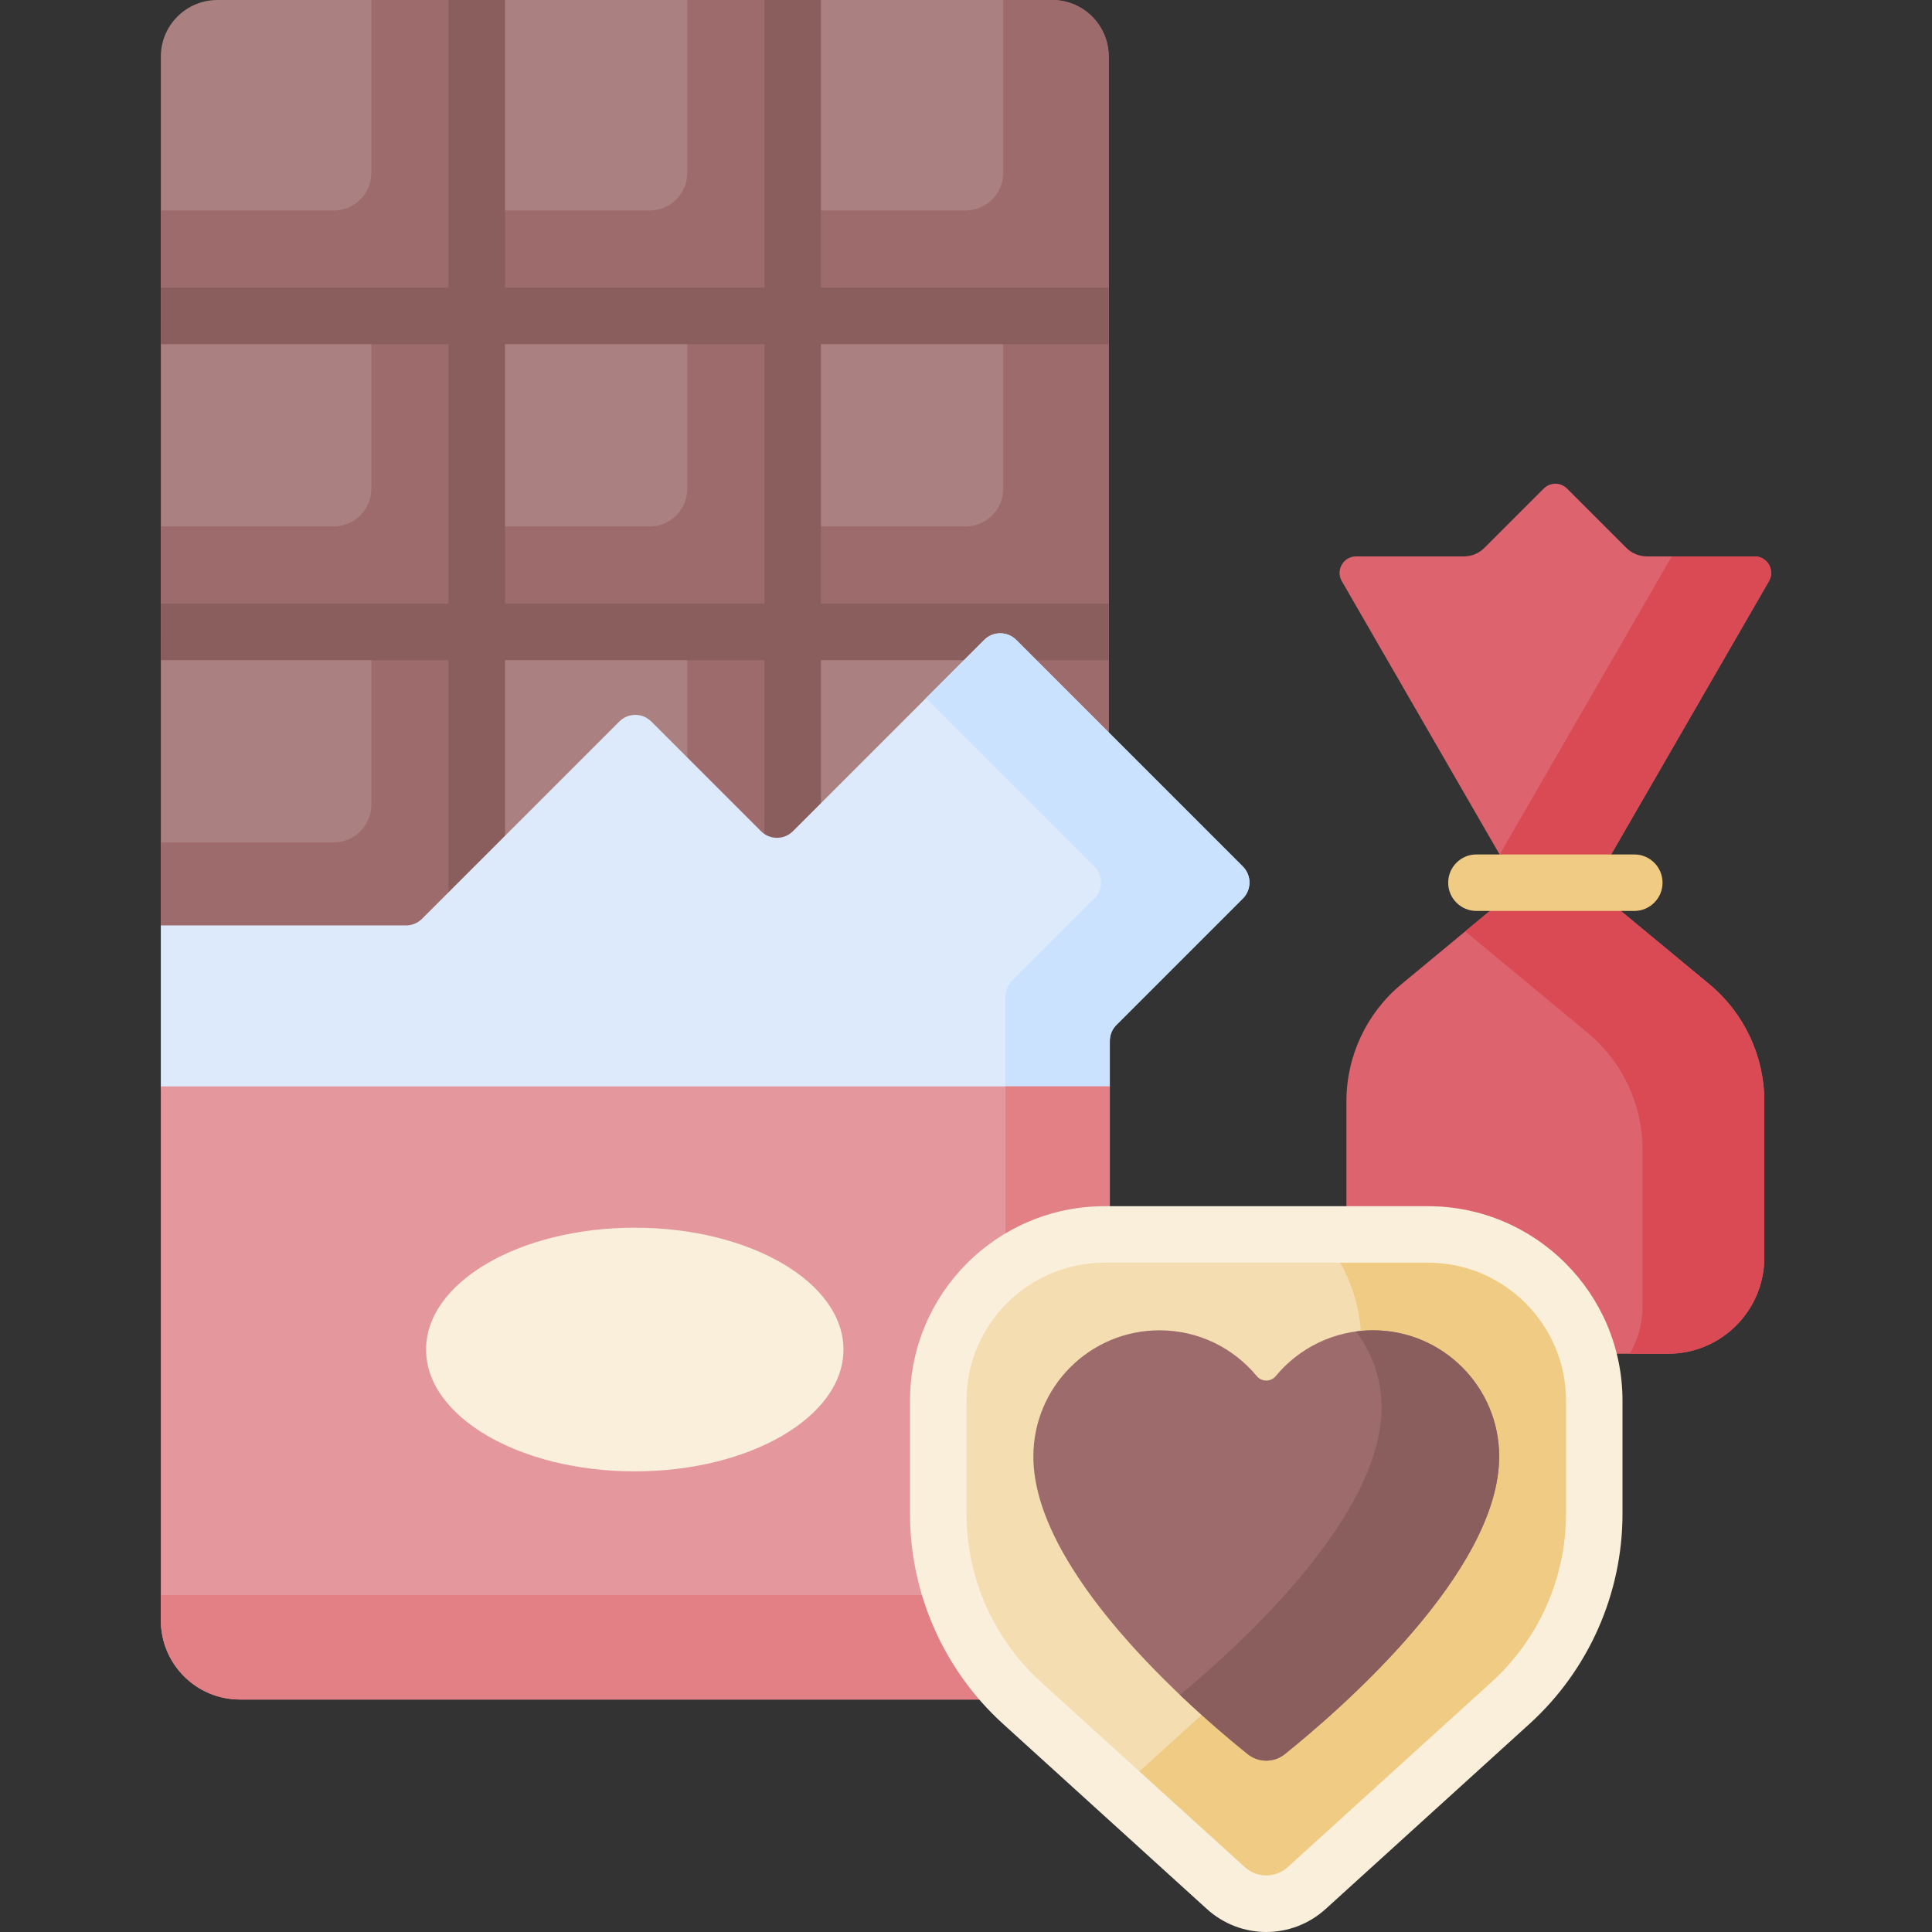 <svg id="Capa_1" enable-background="new 0 0 512 512" height="512" viewBox="0 0 512 512" width="512" xmlns="http://www.w3.org/2000/svg"><rect x="0" y="0" width="512" height="512" fill="#333333" stroke="none"/><g><g><path d="m431.014 145.208-15.732-15.732c-1.709-1.709-4.479-1.709-6.187 0l-15.732 15.732c-1.436 1.436-3.383 2.243-5.414 2.243h-28.569c-3.368 0-5.473 3.646-3.789 6.563l56.597 98.029 56.597-98.029c1.684-2.917-.421-6.563-3.789-6.563h-28.569c-2.03-.001-3.977-.808-5.413-2.243z" fill="#dd636e"/></g><g><g><path d="m464.997 147.45h-21.954l-45.62 79.016 14.766 25.575 56.597-98.029c1.684-2.916-.421-6.562-3.789-6.562z" fill="#da4a54"/></g></g><g><path d="m442.059 358.755h-59.742c-14.084 0-25.501-11.417-25.501-25.501v-41.418c0-11.993 5.345-23.363 14.581-31.014l40.792-33.794 40.791 33.794c9.236 7.651 14.581 19.021 14.581 31.014v41.418c0 14.084-11.418 25.501-25.502 25.501z" fill="#dd636e"/></g><g><path d="m452.98 260.822-40.792-33.795-23.892 19.794 32.417 26.856c9.236 7.651 14.581 19.021 14.581 31.014v41.418c0 4.603-1.226 8.918-3.36 12.646h10.125c14.084 0 25.501-11.418 25.501-25.501v-41.418c.001-11.994-5.345-23.363-14.58-31.014z" fill="#da4a54"/></g><g><path d="m433.106 241.409h-41.836c-4.135 0-7.486-3.352-7.486-7.486s3.351-7.486 7.486-7.486h41.836c4.135 0 7.486 3.352 7.486 7.486s-3.351 7.486-7.486 7.486z" fill="#efcb84"/></g><g><g><g><path d="m42.622 83.731v-68.731c0-8.284 6.716-15 15-15h68.731v83.731z" fill="#aa8080"/></g><g><path d="m98.406 0v45.803c0 5.513-4.469 9.982-9.982 9.982h-45.802v27.946h83.731v-83.731z" fill="#9d6b6b"/></g></g><g><g><path d="m42.622 83.731h83.731v83.731h-83.731z" fill="#aa8080" transform="matrix(0 1 -1 0 210.083 41.109)"/></g><g><path d="m98.406 83.731v45.803c0 5.513-4.469 9.982-9.982 9.982h-45.802v27.946h83.731v-83.731z" fill="#9d6b6b"/></g></g><g><g><path d="m45.622 251.192-3-5.947v-77.784h83.73v83.731z" fill="#aa8080"/></g><g><path d="m98.406 167.461v45.803c0 5.513-4.469 9.982-9.982 9.982h-45.802v21.999l3 5.947h80.731v-83.731z" fill="#9d6b6b"/></g></g><g><g><path d="m126.352 0h83.731v83.731h-83.731z" fill="#aa8080" transform="matrix(0 1 -1 0 210.083 -126.352)"/></g><g><path d="m182.137 0v45.803c0 5.513-4.469 9.982-9.982 9.982h-45.803v27.946h83.731v-83.731z" fill="#9d6b6b"/></g></g><g><g><path d="m126.352 83.731h83.731v83.731h-83.731z" fill="#aa8080" transform="matrix(0 1 -1 0 293.814 -42.622)"/></g><g><path d="m182.137 83.731v45.803c0 5.513-4.469 9.982-9.982 9.982h-45.803v27.946h83.731v-83.731z" fill="#9d6b6b"/></g></g><g><g><path d="m126.352 167.461h83.731v83.731h-83.731z" fill="#aa8080" transform="matrix(0 1 -1 0 377.544 41.109)"/></g><g><path d="m182.137 167.461v45.803c0 5.513-4.469 9.982-9.982 9.982h-45.803v27.946h83.731v-83.731z" fill="#9d6b6b"/></g></g><g><g><path d="m210.083 83.731v-83.731h68.731c8.284 0 15 6.716 15 15v68.731z" fill="#aa8080"/></g><g><path d="m265.868 0v45.803c0 5.513-4.469 9.982-9.982 9.982h-45.803v27.946h83.731v-68.758c0-8.269-6.704-14.973-14.973-14.973z" fill="#9d6b6b"/></g></g><g><g><path d="m210.083 83.731h83.731v83.731h-83.731z" fill="#aa8080" transform="matrix(0 1 -1 0 377.544 -126.352)"/></g><g><path d="m265.868 83.731v45.803c0 5.513-4.469 9.982-9.982 9.982h-45.803v27.946h83.731v-83.731z" fill="#9d6b6b"/></g></g><g><g><path d="m210.083 167.461h83.731v83.731h-83.731z" fill="#aa8080" transform="matrix(0 1 -1 0 461.275 -42.622)"/></g><g><path d="m265.868 167.461v45.803c0 5.513-4.469 9.982-9.982 9.982h-45.803v27.946h83.731v-83.731z" fill="#9d6b6b"/></g></g><g><path d="m118.866 0h14.973v251.192h-14.973z" fill="#8b5e5e"/></g><g><path d="m202.596 0h14.973v251.192h-14.973z" fill="#8b5e5e"/></g><g><path d="m42.622 76.244h251.191v14.973h-251.191z" fill="#8b5e5e"/></g><g><path d="m42.622 159.975h251.191v14.973h-251.191z" fill="#8b5e5e"/></g></g><g><path d="m329.368 229.643-60.063-60.063c-2.339-2.339-6.131-2.339-8.47 0l-50.694 50.694c-2.339 2.339-6.131 2.339-8.47 0l-29.07-29.069c-2.339-2.339-6.131-2.339-8.47 0l-52.286 52.286c-1.123 1.123-2.647 1.754-4.235 1.754h-64.988v42.659l6 48.272h240.488l5-48.272v-12.052c0-1.588.631-3.112 1.754-4.235l33.503-33.503c2.34-2.34 2.34-6.132.001-8.471z" fill="#ddeafb"/></g><g><g><path d="m329.368 229.643-60.063-60.063c-2.339-2.339-6.131-2.339-8.47 0l-15.437 15.437 44.626 44.626c2.339 2.339 2.339 6.131 0 8.47l-21.833 21.833c-1.123 1.123-1.754 2.647-1.754 4.235v71.996h22.674l5-48.273v-12.052c0-1.588.631-3.112 1.754-4.235l33.503-33.503c2.339-2.34 2.339-6.132 0-8.471z" fill="#cbe2ff"/></g></g><g><path d="m273.11 450.394h-209.488c-11.598 0-21-9.402-21-21v-141.49h251.488v141.49c0 11.598-9.402 21-21 21z" fill="#e4989d"/></g><g><path d="m266.436 287.904v113.854c0 11.577-9.385 20.962-20.962 20.962h-202.852v6.712c0 11.577 9.385 20.962 20.962 20.962h209.564c11.577 0 20.962-9.385 20.962-20.962v-141.528z" fill="#e28086"/></g><g><ellipse cx="168.218" cy="357.64" fill="#f9efda" rx="55.306" ry="32.285"/></g><g><g><path d="m400.311 451.293-54.003 49.041c-6.09 5.53-15.384 5.53-21.474 0l-54.003-49.041c-14.127-12.829-22.182-31.024-22.182-50.107v-29.985c0-24.334 19.726-44.06 44.06-44.06h85.723c24.334 0 44.06 19.726 44.06 44.06v29.985c.001 19.083-8.054 37.278-22.181 50.107z" fill="#f4ddb1"/></g><g><path d="m378.433 327.141h-28.523c6.759 7.744 10.862 17.865 10.862 28.951v29.985c0 19.082-8.055 37.278-22.182 50.107l-42.199 38.322 28.442 25.829c6.09 5.53 15.384 5.53 21.474 0l54.003-49.041c14.127-12.829 22.182-31.024 22.182-50.107v-29.985c.001-24.335-19.726-44.061-44.059-44.061z" fill="#efcb84"/></g><g><path d="m335.572 512c-5.638 0-11.275-2.041-15.77-6.124l-54.003-49.041c-15.656-14.217-24.635-34.5-24.635-55.649v-29.985c0-28.423 23.123-51.546 51.546-51.546h85.723c28.423 0 51.546 23.124 51.546 51.546v29.985c0 21.149-8.979 41.432-24.635 55.649l-54.003 49.041c-4.495 4.082-10.133 6.124-15.769 6.124zm-42.862-177.373c-20.167 0-36.573 16.407-36.573 36.573v29.985c0 16.936 7.19 33.179 19.728 44.564l54.003 49.041c3.251 2.953 8.155 2.954 11.408 0l54.003-49.041c12.538-11.385 19.728-27.628 19.728-44.564v-29.985c0-20.167-16.407-36.573-36.574-36.573z" fill="#f9efda"/></g><g><path d="m363.853 352.546c-10.364 0-19.621 4.719-25.753 12.122-1.318 1.591-3.739 1.591-5.057 0-6.132-7.403-15.389-12.122-25.753-12.122-18.468 0-33.439 14.971-33.439 33.439 0 30.607 42.192 67.14 56.807 78.877 2.872 2.306 6.955 2.306 9.827 0 14.615-11.737 56.807-48.27 56.807-78.877 0-18.468-14.971-33.439-33.439-33.439z" fill="#9d6b6b"/></g><g><g><path d="m363.853 352.546c-1.53 0-3.032.115-4.507.314 4.255 5.61 6.784 12.602 6.784 20.186 0 28.505-36.591 62.146-53.424 76.114 7.167 6.816 13.718 12.301 17.953 15.702 2.872 2.306 6.955 2.306 9.827 0 14.615-11.737 56.807-48.27 56.807-78.877-.001-18.468-14.973-33.439-33.44-33.439z" fill="#8b5e5e"/></g></g></g></g></svg>